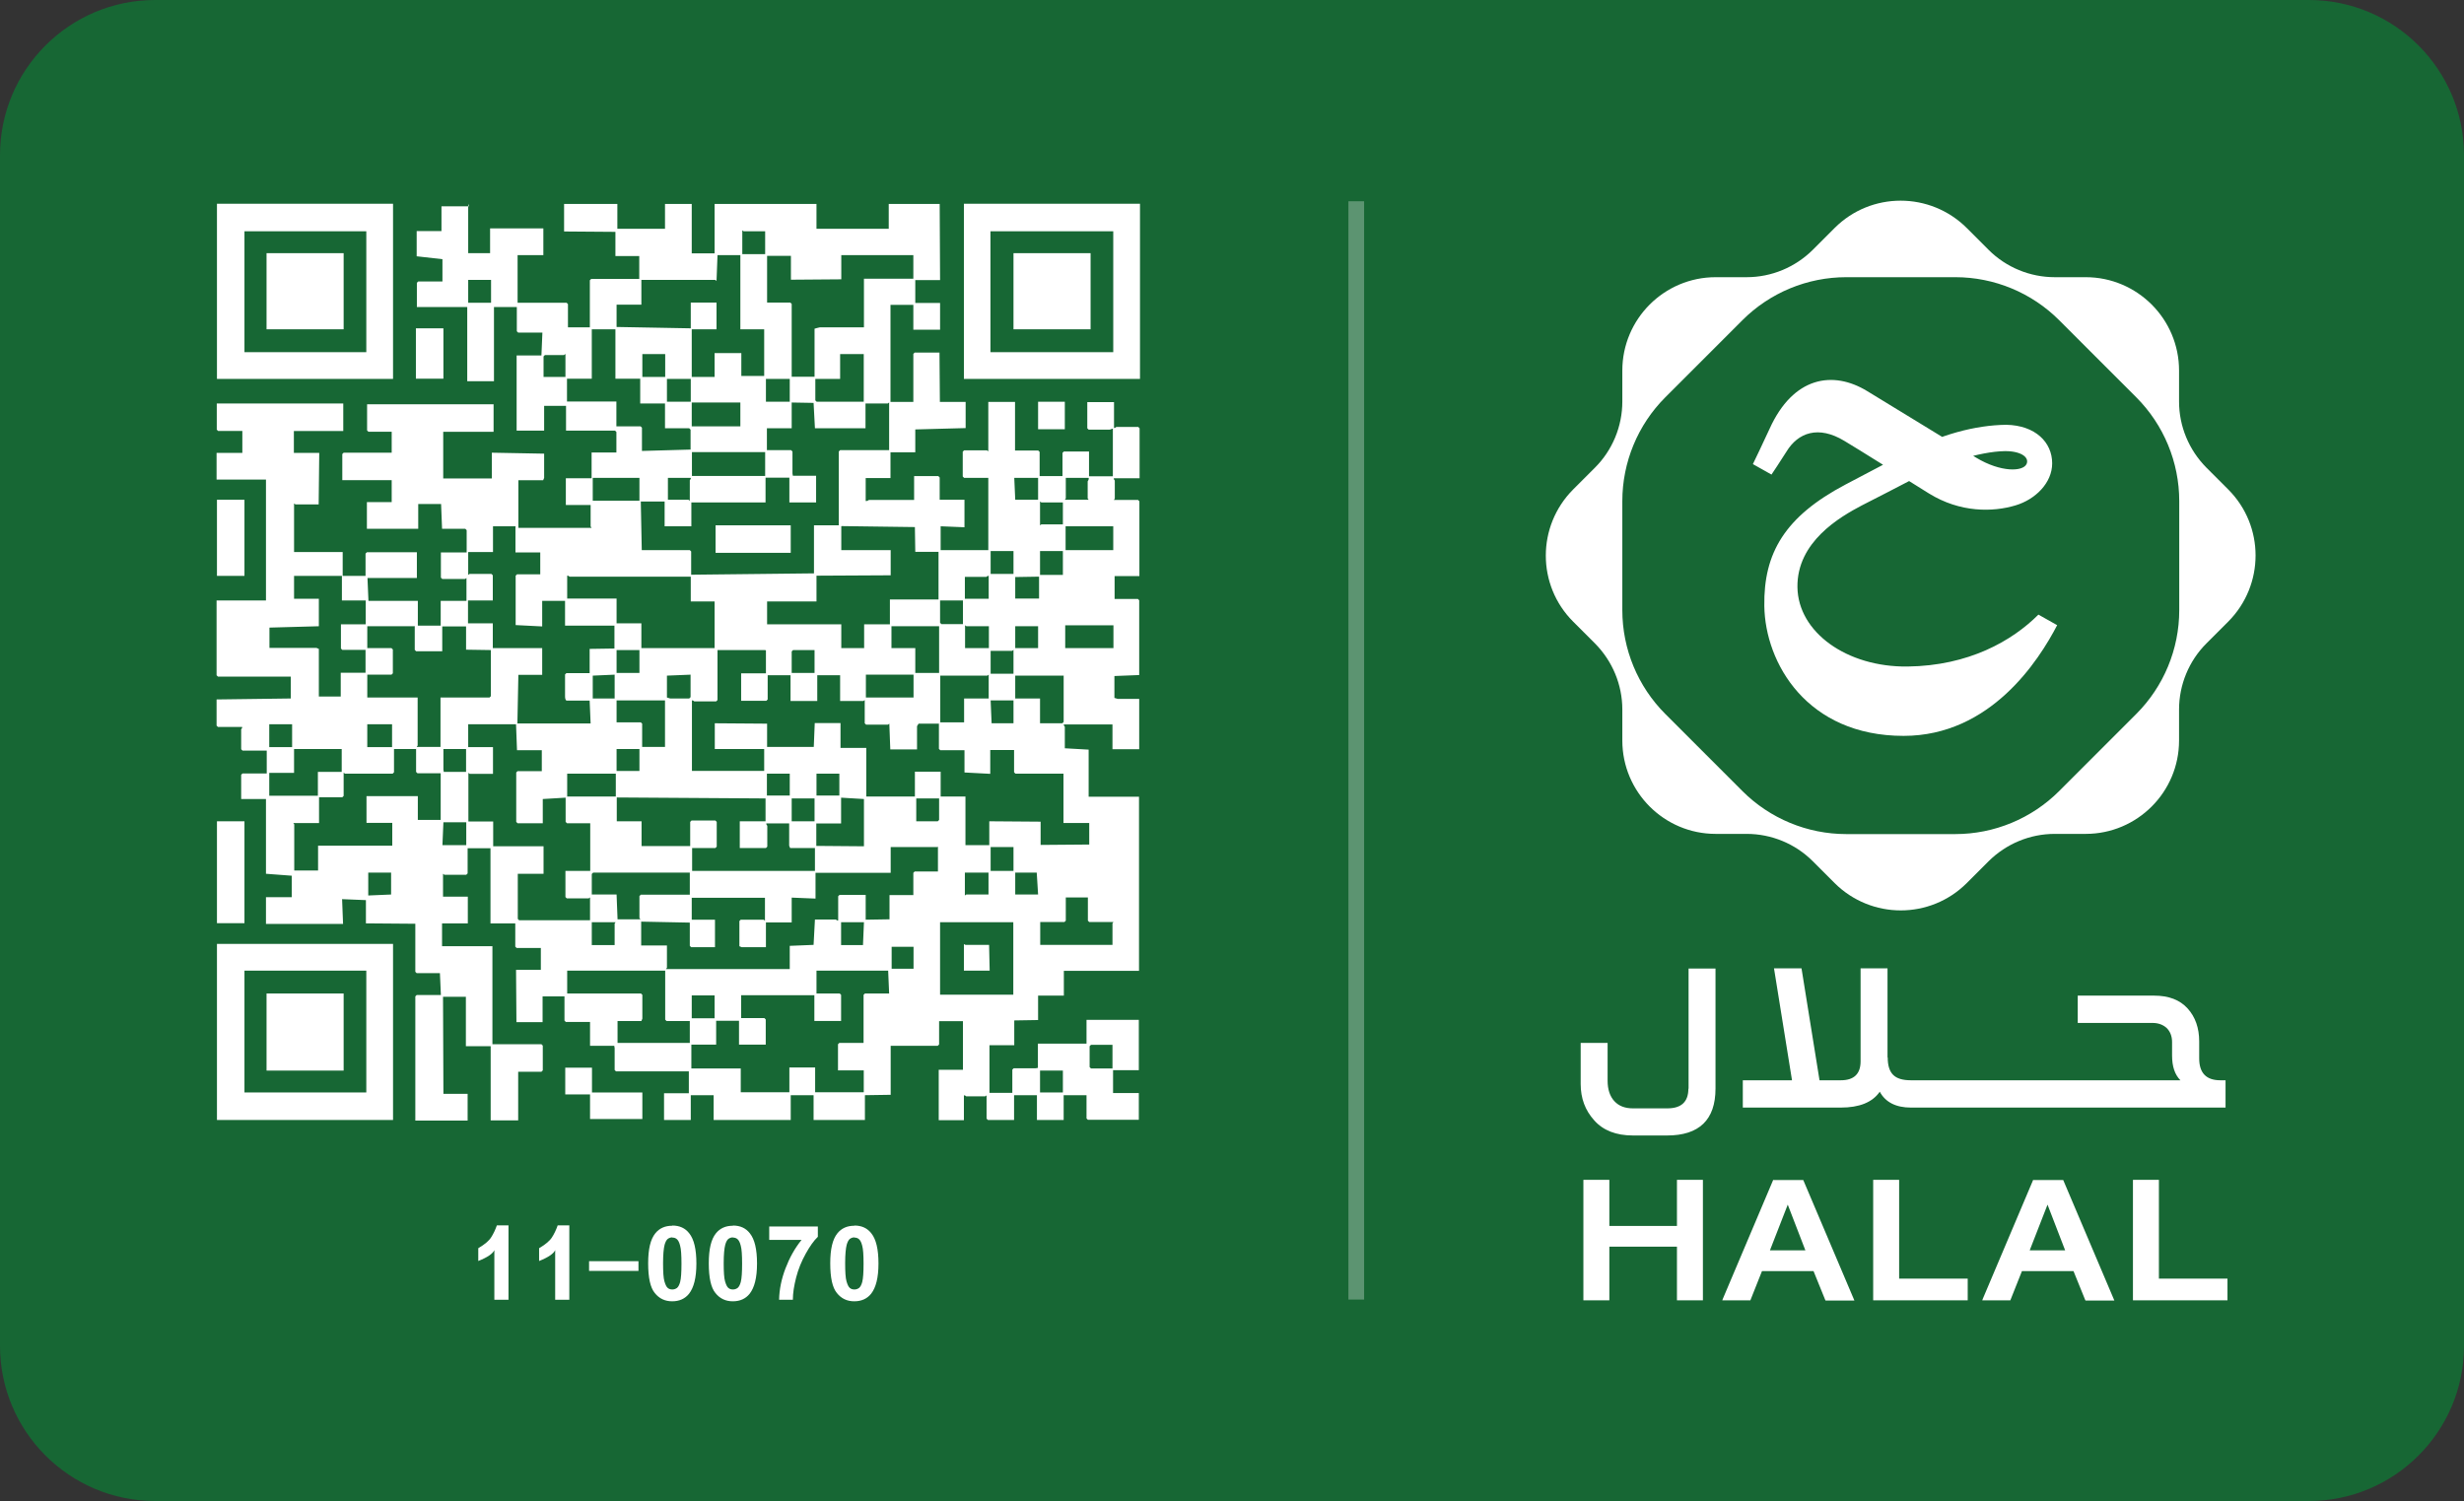 <?xml version="1.0" encoding="UTF-8"?>
<svg id="Layer_2" data-name="Layer 2" xmlns="http://www.w3.org/2000/svg" xmlns:xlink="http://www.w3.org/1999/xlink" viewBox="0 0 127.2 77.49">
  <rect x="0" y="0" width="127.2" height="77.49" fill="#333333" stroke="none"/>
  <defs>
    <style>
      .cls-1 {
        opacity: .3;
      }

      .cls-2 {
        fill: #fff;
      }

      .cls-3 {
        fill: #176734;
      }

      .cls-4 {
        fill: none;
      }

      .cls-5 {
        clip-path: url(#clippath);
      }
    </style>
    <clipPath id="clippath">
      <rect class="cls-4" x="69.61" y="10.39" width=".81" height="56.7"/>
    </clipPath>
  </defs>
  <g id="Layer_1-2" data-name="Layer 1">
    <g>
      <path class="cls-3" d="M127.2,8.01v61.47c0,4.42-3.59,8.01-8.01,8.01H8.01C3.59,77.49,0,73.9,0,69.48V8.01C0,3.59,3.59,0,8.01,0h111.18c4.42,0,8.01,3.59,8.01,8.01"/>
      <g class="cls-1">
        <g class="cls-5">
          <rect class="cls-2" x="69.61" y="10.39" width=".81" height="56.7"/>
        </g>
      </g>
      <path class="cls-2" d="M87.16,56.2c0,.68-.36,1.02-1.09,1.02h-1.77c-.41,0-.73-.12-.96-.37-.23-.25-.35-.6-.35-1.06v-1.95h-1.39v2.12c0,.74.23,1.36.7,1.88.46.52,1.13.78,2,.78h1.76c1.66,0,2.5-.81,2.5-2.42v-6.2h-1.39v6.21Z"/>
      <path class="cls-2" d="M114.62,55.77c-.73,0-1.09-.38-1.09-1.13v-.87c0-.7-.2-1.27-.6-1.71-.4-.44-.97-.66-1.73-.66h-3.94v1.41h3.86c.3,0,.54.09.73.26.18.18.28.42.28.73v.7c0,.55.14.98.43,1.27h-4.28s0,0,0,0c0,0,0,0,0,0h-3.59s0,0,0,0c0,0,0,0,0,0h-6.05s0,0,0,0c0,0,0,0,0,0-.42,0-.72-.09-.91-.28-.19-.19-.28-.49-.28-.9h-.01s0-4.6,0-4.6h-1.39v4.8c0,.65-.34.98-1.02.98h-1.1s-.93-5.78-.93-5.78h-1.42s.93,5.78.93,5.78h-2.54v1.41h5.05c.97,0,1.64-.27,2.02-.82.29.54.83.82,1.61.82,0,0,0,0,0,0,0,0,0,0,0,0h6.05s0,0,0,0c0,0,0,0,0,0h3.59s0,0,0,0c0,0,0,0,0,0h6.6v-1.41h-.27Z"/>
      <polygon class="cls-2" points="86.57 63.29 83.08 63.29 83.08 60.91 81.74 60.91 81.74 67.13 83.08 67.13 83.08 64.36 86.57 64.36 86.57 67.13 87.91 67.13 87.91 60.91 86.57 60.91 86.57 63.29"/>
      <path class="cls-2" d="M91.54,60.91l-2.6,6.14-.03.08h1.45s.6-1.51.6-1.51h2.66s.6,1.48.6,1.48l.02.04h1.49s-2.64-6.22-2.64-6.22h-1.53ZM93.2,64.55h-1.83s.92-2.36.92-2.36l.91,2.36Z"/>
      <polygon class="cls-2" points="98.04 60.91 96.7 60.91 96.7 67.13 101.58 67.13 101.58 66.01 98.04 66.01 98.04 60.91"/>
      <path class="cls-2" d="M104.96,60.91l-2.6,6.14-.03.08h1.45s.6-1.51.6-1.51h2.66s.6,1.48.6,1.48l.02.04h1.49s-2.64-6.22-2.64-6.22h-1.53ZM106.61,64.55h-1.83s.92-2.36.92-2.36l.91,2.36Z"/>
      <polygon class="cls-2" points="111.45 66.01 111.45 60.91 110.11 60.91 110.11 67.13 114.99 67.13 114.99 66.01 111.45 66.01"/>
      <path class="cls-2" d="M106.2,32.27c-.95,1.83-3.44,5.72-7.93,5.72-4.98,0-7.15-3.75-7.19-6.71-.04-2.73,1.06-4.61,4.18-6.26.63-.33,2.74-1.44,3.06-1.61,1.85-.98,3.64-1.46,5.25-1.48,1.5.03,2.37.9,2.37,1.99,0,1.02-.88,1.87-1.89,2.17-1.16.35-2.85.39-4.48-.62-.72-.45-3.83-2.4-4.36-2.71-1.34-.81-2.39-.43-2.99.56-.24.39-.77,1.18-.77,1.18l-.96-.54s.66-1.37.86-1.82c1.22-2.7,3.27-3.03,5.04-1.95.6.36,4.87,2.98,5.63,3.44,1.26.76,2.42.73,2.6.32.15-.35-.31-.67-1.13-.66-1.3.02-3.25.66-4.54,1.34-.56.3-2.42,1.25-2.85,1.47-1.12.59-3.34,1.87-3.31,4.21.03,2.33,2.55,4.14,5.69,4.1,3.15-.04,5.39-1.32,6.75-2.68l.96.54Z"/>
      <path class="cls-2" d="M101.53,11.77l1.13,1.13c.9.9,2.13,1.41,3.41,1.41h1.6c2.66,0,4.82,2.16,4.82,4.82v1.6c0,1.28.51,2.5,1.41,3.41l1.13,1.13c1.88,1.88,1.88,4.93,0,6.82l-1.13,1.13c-.9.9-1.41,2.13-1.41,3.41v1.6c0,2.66-2.16,4.82-4.82,4.82h-1.6c-1.28,0-2.5.51-3.41,1.41l-1.13,1.13c-1.88,1.88-4.93,1.88-6.82,0l-1.13-1.13c-.9-.9-2.13-1.41-3.41-1.41h-1.6c-2.66,0-4.82-2.16-4.82-4.82v-1.6c0-1.28-.51-2.5-1.41-3.41l-1.13-1.13c-1.88-1.88-1.88-4.93,0-6.82l1.13-1.13c.9-.9,1.41-2.13,1.41-3.41v-1.6c0-2.66,2.16-4.82,4.82-4.82h1.6c1.28,0,2.5-.51,3.41-1.41l1.13-1.13c1.88-1.88,4.93-1.88,6.82,0M100.94,14.31h-5.63c-2.01,0-3.94.8-5.36,2.22l-3.98,3.98c-1.42,1.42-2.22,3.35-2.22,5.36v5.63c0,2.01.8,3.94,2.22,5.36l3.98,3.98c1.42,1.42,3.35,2.22,5.36,2.22h5.63c2.01,0,3.94-.8,5.36-2.22l3.98-3.98c1.42-1.42,2.22-3.35,2.22-5.36v-5.63c0-2.01-.8-3.94-2.22-5.36l-3.98-3.98c-1.42-1.42-3.35-2.22-5.36-2.22"/>
      <g>
        <g>
          <path class="cls-2" d="M24.17,10.52v2.55h1.13v-1.28s2.75,0,2.75,0v1.38s-1.33,0-1.33,0v2.46h2.53s.07.07.07.07v1.2h1.13v-2.43s.07-.07.07-.07h2.48v-1.18h-1.23s0-1.25,0-1.25l-2.65-.02v-1.42s2.75,0,2.75,0v1.28h2.46v-1.28s1.38,0,1.38,0v2.55h1.18v-2.55s5.26,0,5.26,0v1.28h3.73v-1.28s2.63,0,2.63,0l.02,3.93h-1.28v1.18h1.28s0,1.38,0,1.38h-1.38s0-1.28,0-1.28h-1.18v5.01h1.18v-2.48s.07-.07.07-.07h1.28s.02,2.55.02,2.55h1.33s0,1.35,0,1.35l-2.6.07v1.18s-1.28,0-1.28,0v1.33s-1.28,0-1.28,0v1.18c.07.03.15-.05.17-.05h2.33v-1.23s1.25,0,1.25,0l.07.07v1.15h1.28s0,1.42,0,1.42l-1.23-.05v1.23h2.46v-3.73h-1.25s-.07-.07-.07-.07v-1.28s.07-.07.07-.07h1.18s.07.05.07.05v-2.55s1.38,0,1.38,0v2.51h1.2s.07.07.07.07v1.25h1.18v-1.2s.07-.07.07-.07h1.3s0,1.28,0,1.28h1.23v-2.46c-.05,0-.12.05-.17.05h-1.08s-.07-.07-.07-.07v-1.35s1.38,0,1.38,0v1.33c.05.02.11-.05.12-.05h1.13s.07.07.07.07v2.58s-1.33,0-1.33,0c-.02.05.05.11.05.12v.93s-.05.07-.05.07h1.25s.07.07.07.07v3.86s-1.28,0-1.28,0v1.18h1.2s.07.07.07.07v3.86s-1.28.05-1.28.05v1.13s.17.05.17.05h1.11s0,2.6,0,2.6h-1.38s0-1.28,0-1.28h-2.51c-.02.05.05.11.05.12v1.11s1.23.07,1.23.07v2.43h2.6s0,8.99,0,8.99h-3.88v1.28s-1.33,0-1.33,0v1.26s-1.23.02-1.23.02v1.28s-1.28,0-1.28,0v2.46h1.18v-1.2s.07-.07.07-.07h1.13s.12-.02.12-.02v-1.25s2.51,0,2.51,0v-1.23s2.7,0,2.7,0v2.6s-1.33,0-1.33,0v1.18h1.33s0,1.38,0,1.38h-2.63s-.07-.07-.07-.07v-1.2h-1.18v1.28s-1.38,0-1.38,0v-1.28h-1.18v1.28s-1.35,0-1.35,0l-.07-.07v-1.2s-.07.05-.07.05h-.98s-.07-.07-.12-.05v1.28s-1.3,0-1.3,0v-2.6s1.25,0,1.25,0v-2.51h-1.23v1.2s-.07.07-.07.07h-2.43v2.53s-1.33.02-1.33.02v1.28s-2.65,0-2.65,0v-1.28h-1.18v1.28s-3.98,0-3.98,0v-1.28h-1.18v1.28s-1.38,0-1.38,0v-1.38s1.28,0,1.28,0v-1.13h-3.76s-.07-.07-.07-.07v-1.13s-.02-.12-.02-.12h-1.25s0-1.23,0-1.23h-1.25s-.07-.07-.07-.07v-1.25h-1.13v1.33s-1.35,0-1.35,0l-.02-2.7h1.28v-1.13h-1.25s-.07-.07-.07-.07v-1.2h-1.28s0-3.88,0-3.88h-1.18v1.3s-.07.07-.07.07h-1.13s-.07-.05-.07-.05v1.18h1.28s0,1.38,0,1.38h-1.33v1.18h2.6s0,5.06,0,5.06h2.53s.07.07.07.07v1.28s-.07.07-.07.07h-1.2v2.51s-1.42,0-1.42,0v-3.83h-1.28s0-2.55,0-2.55h-1.18s.02,5.01.02,5.01h1.25s0,1.38,0,1.38h-2.7s0-6.41,0-6.41l.07-.07h1.25s-.05-1.13-.05-1.13h-1.2s-.07-.07-.07-.07v-2.48s-2.55-.02-2.55-.02v-1.2s-1.23-.05-1.23-.05l.05,1.28h-3.98s0-1.38,0-1.38h1.33v-1.11s-1.33-.1-1.33-.1v-3.86h-1.28s0-1.25,0-1.25l.07-.07h1.25v-1.18h-1.25s-.07-.07-.07-.07v-1.03s.07-.07.05-.12h-1.25s-.07-.07-.07-.07v-1.35s3.83-.05,3.83-.05v-1.13h-3.76s-.07-.07-.07-.07v-3.86s2.55,0,2.55,0v-6.24h-2.55s0-1.38,0-1.38h1.33v-1.13h-1.25s-.07-.07-.07-.07v-1.35s6.53,0,6.53,0v1.42s-2.55,0-2.55,0v1.13s1.31,0,1.31,0l-.03,2.66h-1.2s-.07-.05-.07-.05v2.51h2.51s0,1.23,0,1.23h1.18v-1.15s.07-.07.07-.07h2.58s0,1.33,0,1.33h-2.55s.05,1.18.05,1.18h2.55s0,1.28,0,1.28h1.18v-1.28s1.33,0,1.33,0v-1.18s-.07.05-.07.05h-1.18s-.07-.07-.07-.07v-1.3s1.33,0,1.33,0v-1.15s-.07-.07-.07-.07h-1.2s-.05-1.28-.05-1.28h-1.18v1.28s-2.65,0-2.65,0v-1.38s1.28,0,1.28,0v-1.13h-2.55s0-1.35,0-1.35l.07-.07h2.48v-1.08h-1.2s-.07-.07-.07-.07v-1.35s6.53,0,6.53,0v1.42s-2.6,0-2.6,0v2.41h2.51v-1.33s2.7.05,2.7.05v1.25s-.05.12-.05.12h-1.28v2.46h3.78s-.05-.07-.05-.07v-1.11h-1.28s0-1.38,0-1.38h1.33v-1.33s1.28,0,1.28,0v-1.06s-.07-.07-.07-.07h-2.53s0-1.28,0-1.28h-1.13v1.28s-1.42,0-1.42,0v-3.88s1.28,0,1.28,0l.05-1.18h-1.25s-.07-.07-.07-.07v-1.25h-1.18v3.83s-1.38,0-1.38,0v-3.83h-2.6s0-1.25,0-1.25l.07-.07h1.25v-1.15s-1.33-.15-1.33-.15v-1.3s1.28,0,1.28,0v-1.28s1.42,0,1.42,0ZM39.5,11.94h-1.11s-.07-.05-.07-.05v1.23h1.18v-1.18ZM38.22,13.17h-1.18s-.05,1.33-.05,1.33l-.07-.05h-3.81v1.28s-1.28,0-1.28,0v1.15s3.83.07,3.83.07v-1.33s1.33,0,1.33,0v1.38s-1.28,0-1.28,0v2.46h1.18v-1.23s1.38,0,1.38,0v1.18h1.18v-2.41h-1.23s0-3.83,0-3.83ZM47.16,13.17h-3.73v1.25s-2.6.02-2.6.02v-1.23h-1.23v2.41h1.2s.07.07.07.07v3.76h1.18v-2.48s.23-.07.27-.07h2.28v-2.51s2.55,0,2.55,0v-1.23ZM24.17,14.45v1.18h1.18v-1.18h-1.18ZM31.78,17h-1.23v2.55s-1.28,0-1.28,0v1.18h2.55s0,1.28,0,1.28h1.25s.07.07.07.07v1.2s2.51-.07,2.51-.07v-1.03s-.07-.07-.07-.07h-1.25s0-1.28,0-1.28h-1.28s0-1.28,0-1.28h-1.28s0-2.55,0-2.55ZM29.18,18.28l-.07.05h-.98s-.07.07-.07.07v1.06h1.13v-1.18ZM34.34,18.28h-1.18v1.18h1.18v-1.18ZM44.6,18.28h-1.23v1.28s-1.28,0-1.28,0v1.11s.07.07.07.07h2.43v-2.46ZM35.66,19.56h-1.23v1.18h1.23v-1.18ZM39.54,19.56v1.18h1.23v-1.18h-1.23ZM38.22,20.78h-2.51v1.23h2.51v-1.23ZM44.7,22.11h-2.63s-.07-1.31-.07-1.31l-1.13-.02v1.33s-1.28,0-1.28,0v1.13h1.25s.07.07.07.07v1.13s.02.12.02.12h1.2s0,1.38,0,1.38h-1.38s0-1.28,0-1.28h-1.23v1.28s-3.83,0-3.83,0v1.23s-1.38,0-1.38,0v-1.28s-1.23,0-1.23,0l.05,2.51h2.48s.07.07.07.07v1.2s6.34-.07,6.34-.07v-2.48s1.28,0,1.28,0v-3.81s.07-.07.07-.07h2.53v-2.46s-.07.05-.07.05h-1.15v1.28ZM39.5,23.34h-3.78v1.23h3.78v-1.23ZM33.01,24.67h-2.41v1.18h2.41v-1.18ZM35.66,24.67h-1.18v1.13h1.06s.07.05.07.05v-1.06s.07-.07.05-.12ZM53.59,24.67h-1.23s.05,1.13.05,1.13h1.18v-1.13ZM56.2,24.67h-1.18v1.06s-.05.07-.05.07h1.23s-.05-.07-.05-.07v-.88s.08-.11.05-.17ZM54.87,25.94h-1.11s-.07-.05-.07-.05v1.23s.07-.05.07-.05h1.11v-1.13ZM26.63,27.17h-1.18v1.33s-1.28,0-1.28,0v1.18s.07-.05.07-.05h1.13s.07.07.07.07v1.3s-1.28,0-1.28,0v1.18h1.28s0,1.28,0,1.28h2.55s0,1.38,0,1.38h-1.23s-.05,2.51-.05,2.51h3.78s-.05-1.18-.05-1.18h-1.2c-.06-.04-.07-.15-.07-.22v-1.13s.07-.07.07-.07h1.2v-1.25s1.28-.02,1.28-.02v-1.18h-2.55s0-1.28,0-1.28h-1.18s0,1.32,0,1.32l-1.37-.07v-2.55s.07-.07.07-.07h1.2v-1.13h-1.28s0-1.33,0-1.33ZM43.43,27.17v1.23h2.55s0,1.3,0,1.3l-3.83.02v1.33s-2.55,0-2.55,0v1.18h3.83s0,1.23,0,1.23h1.18v-1.23s1.33,0,1.33,0v-1.28s2.51,0,2.51,0v-2.46h-1.2s-.02-1.28-.02-1.28l-3.78-.05ZM57.47,27.17h-2.46v1.23h2.46v-1.23ZM52.32,28.45h-1.18v1.18h1.18v-1.18ZM54.87,28.45h-1.18v1.23h1.18v-1.23ZM17.64,29.73h-2.46v1.18h1.28s0,1.42,0,1.42l-2.55.07v.93s0,.12,0,.12h2.43s.12.05.12.05v2.46h1.13v-1.23s1.28,0,1.28,0v-1.18h-1.2s-.07-.07-.07-.07v-1.25s1.28,0,1.28,0v-1.23h-1.23s0-1.28,0-1.28ZM35.66,29.77h-6.26s-.07-.07-.12-.05v1.18h2.55s0,1.28,0,1.28h1.28s0,1.28,0,1.28h3.78v-2.41h-1.23s0-1.28,0-1.28ZM51.04,29.73c-.05-.02-.11.05-.12.05h-1.11v1.13h1.23v-1.18ZM53.64,29.77l-1.23.02v1.11h1.23v-1.13ZM49.71,31h-1.18v1.15s.07.07.07.07h1.11v-1.23ZM51.04,32.33h-1.15s-.07-.05-.07-.05v1.18h1.23v-1.13ZM54.99,32.28v1.18h2.49v-1.18h-2.49ZM21.42,32.33h-2.46v1.13h1.25s.07.07.07.07v1.23s-.07.07-.07.07h-1.25v1.18h2.6s0,2.48,0,2.48l-.05.07h1.23v-2.55s2.53,0,2.53,0l.07-.07v-2.38s-1.28-.02-1.28-.02v-1.2h-1.23v1.28s-1.35,0-1.35,0l-.07-.07v-1.2ZM48.48,32.33h-2.46v1.13h1.23s0,1.28,0,1.28h1.23v-2.41ZM53.59,32.33h-1.18v1.13h1.18v-1.13ZM31.83,33.56v1.18h1.18v-1.18h-1.18ZM39.5,33.56h-2.46v2.58s-.07.07-.07.07h-1.13s-.07-.07-.12-.05v3.64h3.73v-1.13h-2.55s0-1.33,0-1.33l2.7.02v1.2h2.41s.05-1.23.05-1.23h1.33s0,1.28,0,1.28h1.33s0,2.51,0,2.51h2.51v-1.28s1.33,0,1.33,0v1.28h1.28s0,2.51,0,2.51h1.23v-1.23s2.65.02,2.65.02v1.2s2.51-.02,2.51-.02v-1.11h-1.33s0-2.55,0-2.55h-2.48s-.07-.07-.07-.07v-1.15h-1.23v1.23s-1.33-.07-1.33-.07v-1.15h-1.25s-.07-.07-.07-.07v-1.3s-1.05,0-1.05,0l-.08.13v1.2s-1.38,0-1.38,0l-.05-1.33-.07.05h-1.13s-.07-.07-.07-.07v-1.2s-.07.05-.07.05h-1.2s0-1.33,0-1.33h-1.18v1.33s-1.38,0-1.38,0v-1.33h-1.18v1.25s-.07.07-.07.07h-1.3s0-1.42,0-1.42h1.28v-1.18ZM42.05,33.56h-1.11s-.07.07-.07.07v1.11h1.18v-1.18ZM52.32,34.78v-1.23s-.07.05-.07.05h-1.11v1.18h1.18ZM31.73,34.83l-1.13.05v1.18h1.13v-1.23ZM35.66,34.83l-1.23.05v1.13s.17.05.17.05h.98s.07-.07.07-.07v-1.15ZM44.7,34.83v1.18h2.46v-1.18h-2.46ZM51.04,36.06v-1.23s-.07.05-.07.05h-2.43v2.41h1.23v-1.23s1.28,0,1.28,0ZM54.92,34.88h-2.51v1.18h1.28s0,1.28,0,1.28h1.15s.07-.07.07-.07v-2.38ZM34.34,36.16h-2.51v1.13h1.25s.07.07.07.07v1.2h1.18v-2.41ZM52.32,36.16h-1.18s.05,1.18.05,1.18h1.13v-1.18ZM15.08,37.39h-1.18v1.18h1.18v-1.18ZM18.96,37.39v1.18h1.28v-1.18h-1.28ZM26.63,37.39h-2.46v1.18h1.28s0,1.38,0,1.38h-1.2s-.07-.05-.07-.05v2.51h1.28s0,1.28,0,1.28h2.6s0,1.42,0,1.42h-1.33v2.33s.07.07.07.07h3.66v-1.18s-.07.05-.07.05h-1.13s-.07-.07-.07-.07v-1.35s1.28,0,1.28,0v-2.46h-1.2s-.07-.07-.07-.07v-1.25s-1.18.07-1.18.07v1.25s-1.3,0-1.3,0l-.07-.07v-2.55s.07-.07.07-.07h1.25v-1.08h-1.28s-.05-1.33-.05-1.33ZM17.64,38.67h-2.46v1.23s-1.28,0-1.28,0v1.18h2.51v-1.23s1.23,0,1.23,0v-1.18ZM21.47,38.67h-1.13v1.2s-.07.07-.07.07h-2.46s-.07-.05-.07-.05v1.2s-.07.07-.07.07h-1.2v1.33s-1.33,0-1.33,0l.05.07v2.38h1.23v-1.28s3.83,0,3.83,0v-1.18h-1.33s0-1.38,0-1.38h2.65s0,1.23,0,1.23h1.18v-2.41h-1.2s-.07-.07-.07-.07v-1.2ZM24.07,38.67h-1.18v1.06s.02.12.02.12h1.15v-1.18ZM33.01,38.67h-1.18v1.13h1.18v-1.13ZM29.28,39.94v1.18h2.51v-1.18h-2.51ZM40.77,39.94h-1.18v1.13h1.18v-1.13ZM43.33,39.94h-1.18v1.13h1.18v-1.13ZM39.5,41.22l-7.66-.05v1.23h1.28s0,1.28,0,1.28h2.51v-1.25s.07-.07.07-.07h1.23s.07.07.07.07v1.28s-.07.07-.07.07h-1.2v1.18h6.34v-1.18h-1.28s-.05-.12-.05-.12v-1.15h-1.18c-.02.05.05.11.05.12v1.08s-.07.07-.07.07h-1.35s0-1.38,0-1.38h1.33v-1.18ZM44.6,43.68v-2.43s-1.18-.07-1.18-.07v1.33s-1.28,0-1.28,0v1.16s2.46.02,2.46.02ZM42.05,41.22h-1.18v1.18h1.18v-1.18ZM48.48,41.22h-1.18v1.18h1.11s.07-.07.07-.07v-1.11ZM24.07,42.45h-1.18s-.05,1.18-.05,1.18h1.23v-1.18ZM48.44,43.73h-2.46v1.33s-3.88,0-3.88,0v1.33s-1.23-.05-1.23-.05v1.28s-1.33,0-1.33,0v1.28s-1.25,0-1.25,0l-.12-.05v-1.3s.07-.07.07-.07h1.18s.07.05.07.05v-1.18h-3.78v1.13h1.2s0,1.42,0,1.42h-1.23s-.07-.07-.07-.07v-1.2s-2.51-.05-2.51-.05v1.23h1.33s0,1.15,0,1.15l-.05.07h6.39v-1.2s1.23-.05,1.23-.05l.07-1.31h1.08s.07.07.12.05v-1.25s.07-.07.07-.07h1.35s0,1.28,0,1.28l1.23-.02v-1.25s1.23,0,1.23,0v-1.15s.07-.07.07-.07h1.2v-1.23ZM52.32,43.73h-1.18v1.23h1.18v-1.23ZM20.19,45.05h-1.18v1.18s1.18-.05,1.18-.05v-1.13ZM35.61,45.05h-4.99s-.07.07-.07.07v1.06h1.28s.05,1.28.05,1.28h1.18s-.05-.07-.05-.07v-1.13s.07-.07.07-.07h2.53v-1.13ZM51.04,45.05h-1.23v1.18s.07-.05.07-.05h1.15v-1.13ZM53.59,46.18l-.07-1.13h-1.11v1.13h1.18ZM56.15,46.33h-1.13v1.2s-.07.07-.07.07h-1.25v1.18h3.73v-1.11s.05-.07.05-.07h-1.25s-.07-.07-.07-.07v-1.2ZM31.78,47.61h-1.23v1.18h1.18v-1.11s.05-.07.05-.07ZM44.6,47.61h-1.18v1.18h1.13s.05-1.18.05-1.18ZM48.53,47.61v3.74h3.78v-3.74h-3.78ZM47.16,48.88h-1.13v1.13h1.13v-1.13ZM34.34,50.11h-5.06v1.18h3.81s.07.07.07.07v1.23s-.05.12-.05.12h-1.23v1.13h3.73v-1.13h-1.2s-.07-.07-.07-.07v-2.53ZM45.88,50.11h-3.73v1.18h1.2s.07.07.07.07v1.35s-1.38,0-1.38,0v-1.33h-3.78v1.18h1.2s.07.07.07.07v1.3s-1.38,0-1.38,0v-1.23h-1.18v1.23s-1.28,0-1.28,0v1.23h2.55s0,1.23,0,1.23h2.51v-1.28s1.33,0,1.33,0v1.28h2.51v-1.13h-1.33s0-1.35,0-1.35l.07-.07h1.25v-2.48s.07-.07.07-.07h1.25s-.05-1.18-.05-1.18ZM36.89,51.39h-1.18v1.18h1.18v-1.18ZM57.43,53.94h-1.11s-.07.07-.07.07v1.08s.07.07.07.07h1.11v-1.23ZM54.87,55.27h-1.18v1.13h1.18v-1.13Z"/>
          <rect class="cls-2" x="11.2" y="42.4" width="1.42" height="5.26"/>
          <polygon class="cls-2" points="30.56 55.12 30.56 56.4 33.16 56.4 33.16 57.77 30.46 57.77 30.46 56.5 29.18 56.5 29.18 55.12 30.56 55.12"/>
          <rect class="cls-2" x="11.2" y="25.8" width="1.42" height="3.93"/>
          <rect class="cls-2" x="21.47" y="16.95" width="1.42" height="2.6"/>
          <rect class="cls-2" x="53.59" y="20.74" width="1.38" height="1.42"/>
          <rect class="cls-2" x="36.94" y="27.12" width="3.88" height="1.42"/>
          <g>
            <path class="cls-2" d="M58.85,10.52v9.04s-9.09,0-9.09,0v-9.04s9.09,0,9.09,0ZM57.47,11.94h-6.34v6.24h6.34v-6.24Z"/>
            <rect class="cls-2" x="52.32" y="13.07" width="3.98" height="3.93"/>
          </g>
          <g>
            <path class="cls-2" d="M20.29,48.73v9.09s-9.09,0-9.09,0v-9.09s9.09,0,9.09,0ZM18.91,50.11h-6.29v6.29h6.29v-6.29Z"/>
            <rect class="cls-2" x="13.76" y="51.29" width="3.98" height="3.98"/>
          </g>
          <polygon class="cls-2" points="51.09 50.11 49.76 50.11 49.76 48.74 49.84 48.78 51.06 48.78 51.09 50.11"/>
          <g>
            <path class="cls-2" d="M20.29,10.52v9.04s-9.09,0-9.09,0v-9.04s9.09,0,9.09,0ZM18.91,11.94h-6.29v6.24h6.29v-6.24Z"/>
            <rect class="cls-2" x="13.76" y="13.07" width="3.98" height="3.93"/>
          </g>
        </g>
        <g>
          <path class="cls-2" d="M26.26,67.1h-.74s0-2.56,0-2.56c-.08.18-.35.37-.83.56v-.66c.34-.2.56-.39.67-.57.11-.17.21-.38.29-.61h.6s0,3.84,0,3.84Z"/>
          <path class="cls-2" d="M29.4,67.1h-.74s0-2.56,0-2.56c-.08.18-.35.37-.83.56v-.66c.34-.2.56-.39.67-.57.11-.17.21-.38.29-.61h.6s0,3.84,0,3.84Z"/>
          <path class="cls-2" d="M32.96,65.61h-2.55s0-.5,0-.5h2.55s0,.5,0,.5Z"/>
          <path class="cls-2" d="M34.71,63.27c.37,0,.66.13.87.4.25.31.37.83.37,1.56s-.13,1.24-.38,1.56c-.21.26-.5.39-.87.39s-.67-.14-.9-.43c-.23-.28-.34-.79-.34-1.53s.12-1.24.37-1.55c.21-.26.5-.39.87-.39ZM34.71,63.88c-.09,0-.17.03-.24.08-.07.06-.12.16-.16.3-.05.19-.08.51-.08.96s.02.76.07.93.1.28.17.34.15.08.24.08.17-.03.24-.08c.07-.06.12-.16.16-.3.05-.19.07-.51.07-.95s-.02-.76-.07-.93c-.04-.17-.1-.28-.17-.34-.07-.06-.15-.08-.24-.08Z"/>
          <path class="cls-2" d="M37.84,63.27c.37,0,.66.13.87.4.25.31.37.83.37,1.56s-.13,1.24-.38,1.56c-.21.26-.5.39-.87.39s-.67-.14-.9-.43c-.23-.28-.34-.79-.34-1.53s.12-1.24.37-1.55c.21-.26.5-.39.87-.39ZM37.84,63.88c-.09,0-.17.03-.24.08-.07.06-.12.16-.16.3-.05.19-.08.51-.08.96s.02.76.07.93.1.28.17.34.15.08.24.08.17-.03.24-.08c.07-.06.12-.16.16-.3.05-.19.07-.51.07-.95s-.02-.76-.07-.93c-.04-.17-.1-.28-.17-.34-.07-.06-.15-.08-.24-.08Z"/>
          <path class="cls-2" d="M39.71,64.01v-.69s2.51,0,2.51,0v.53c-.21.2-.42.5-.63.88-.21.38-.38.79-.49,1.22s-.17.81-.17,1.15h-.71c.01-.53.12-1.07.33-1.62s.48-1.04.83-1.47h-1.67Z"/>
          <path class="cls-2" d="M44.11,63.27c.37,0,.66.13.87.4.25.31.37.83.37,1.56s-.13,1.24-.38,1.56c-.21.26-.5.39-.87.39s-.67-.14-.9-.43c-.23-.28-.34-.79-.34-1.53s.12-1.24.37-1.55c.21-.26.5-.39.87-.39ZM44.11,63.88c-.09,0-.17.03-.24.08-.07.06-.12.16-.16.3-.05.19-.08.51-.08.96s.02.76.07.93.1.28.17.34.15.08.24.08.17-.03.24-.08c.07-.06.12-.16.16-.3.05-.19.07-.51.07-.95s-.02-.76-.07-.93c-.04-.17-.1-.28-.17-.34-.07-.06-.15-.08-.24-.08Z"/>
        </g>
      </g>
    </g>
  </g>
</svg>